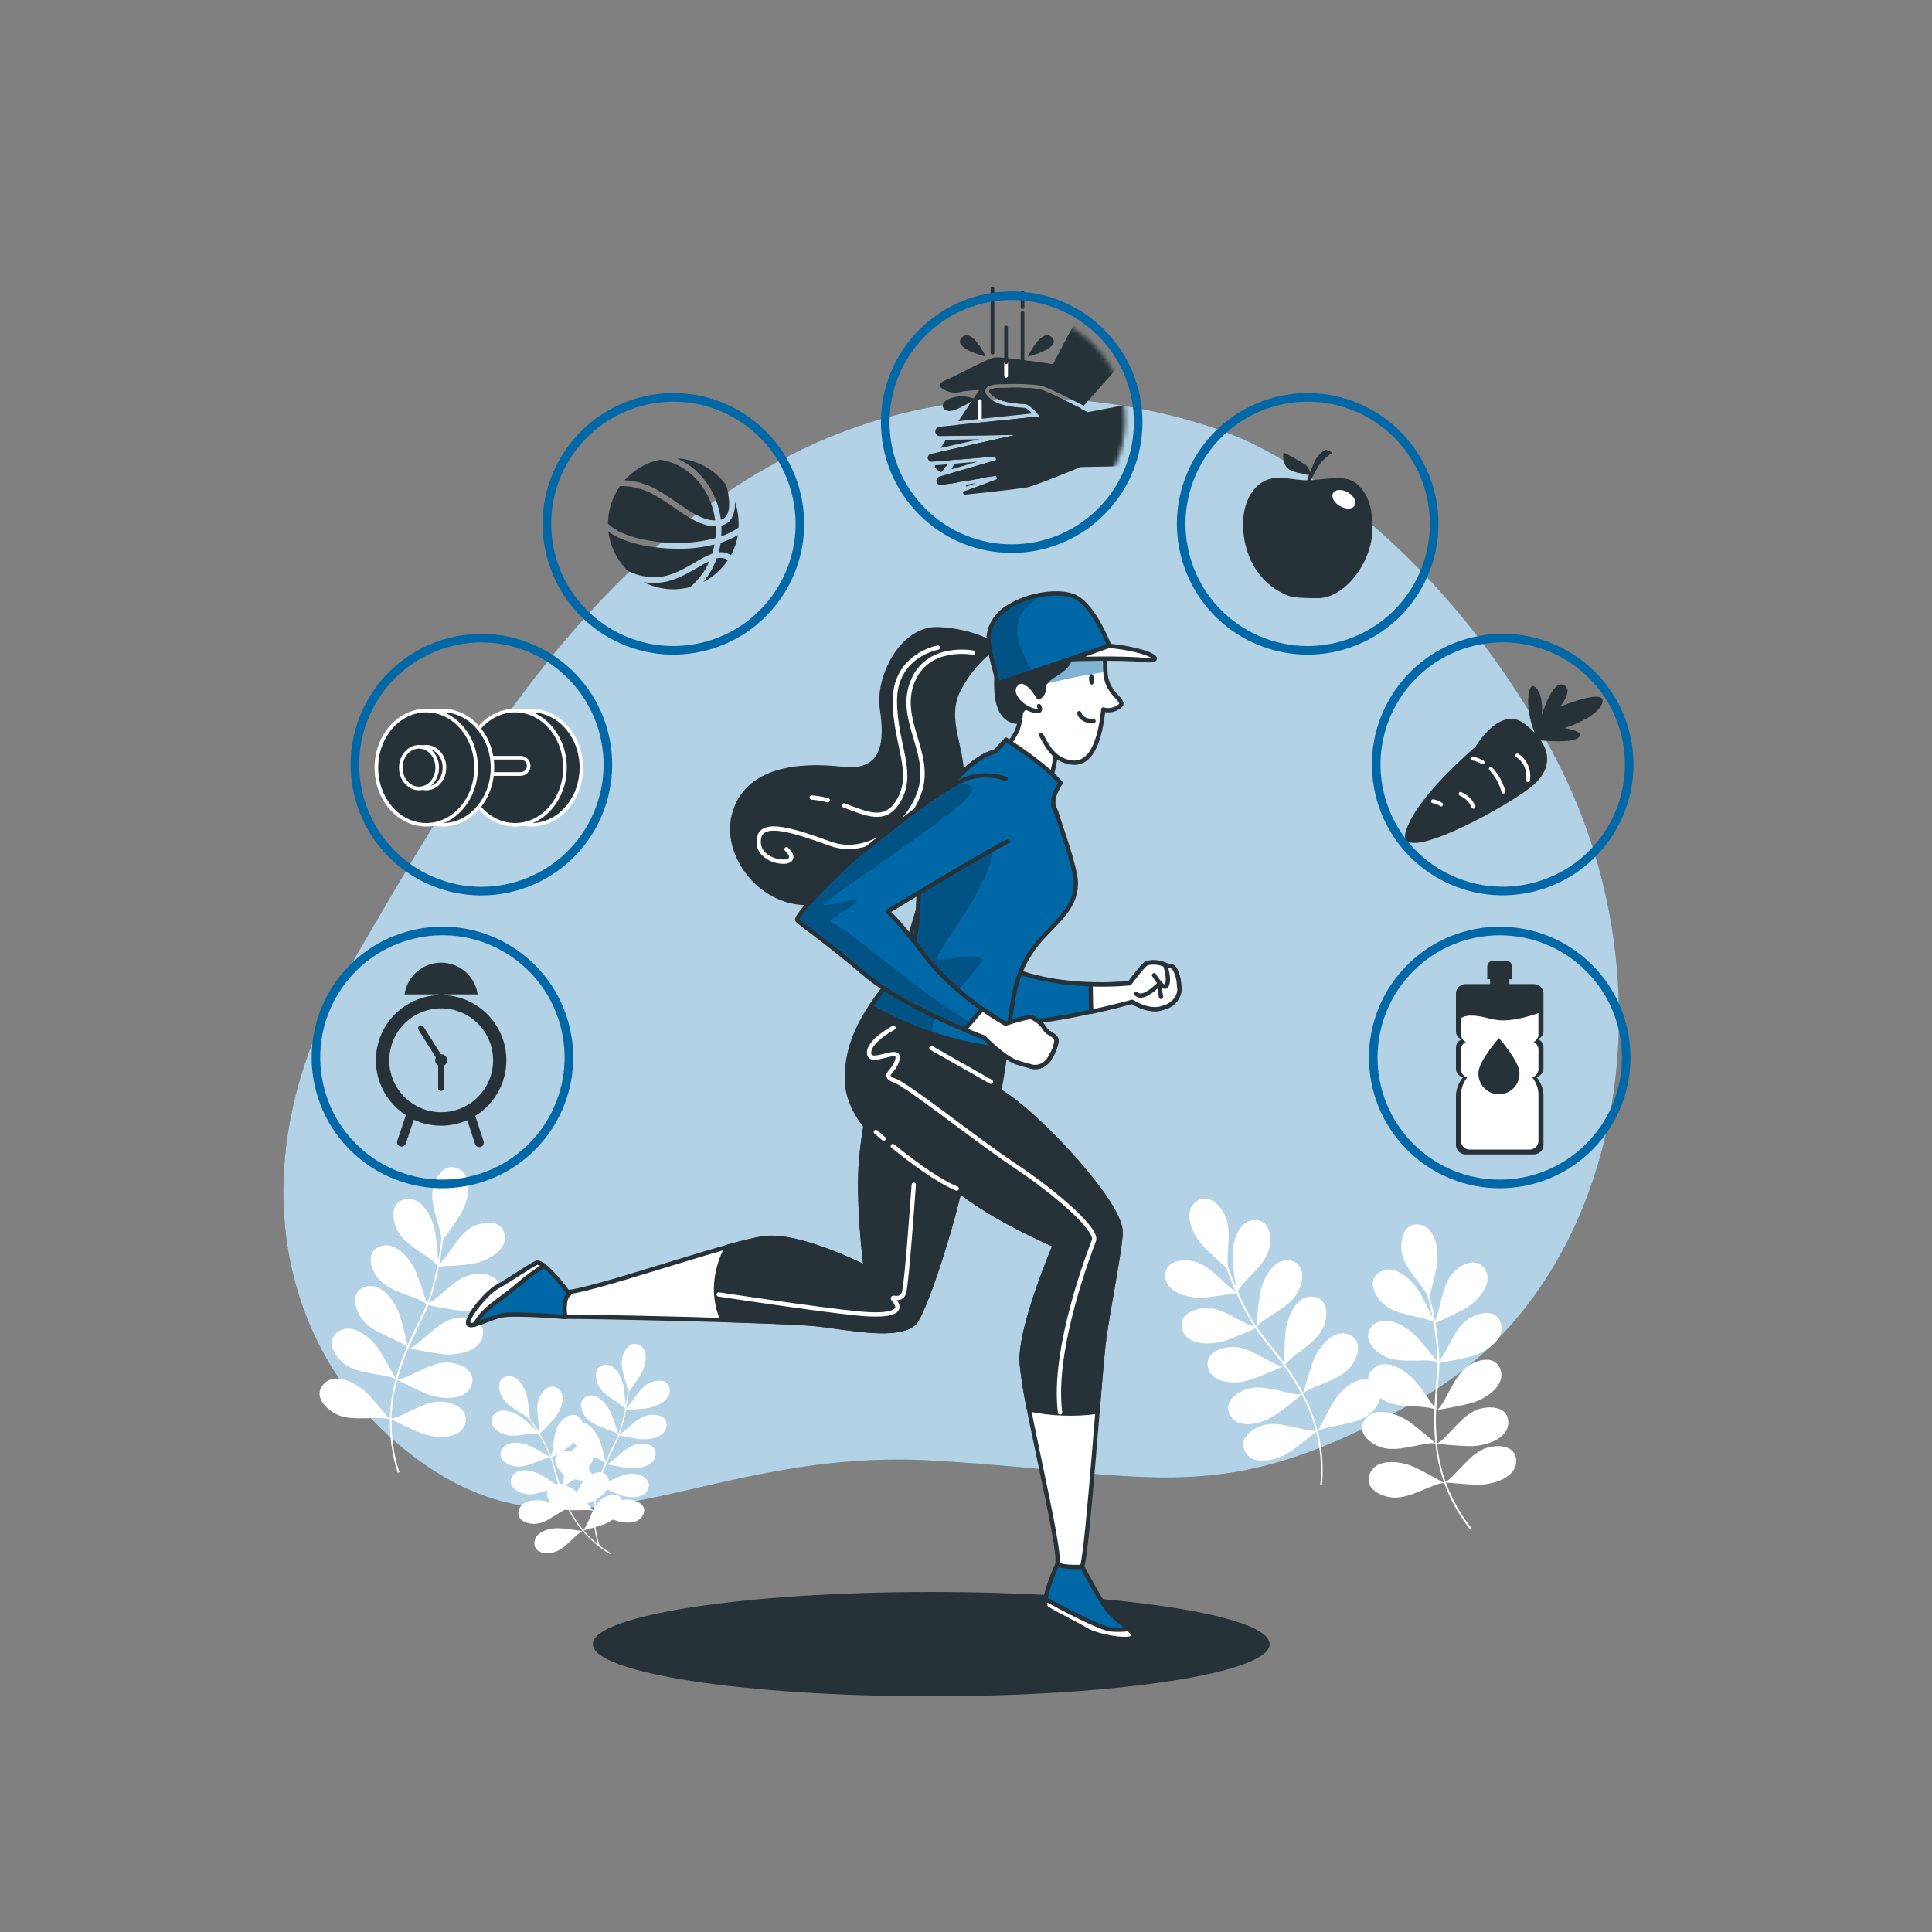 <svg width="449" height="449" viewBox="0 0 449 449" fill="none" xmlns="http://www.w3.org/2000/svg">
<rect x="0" y="0" width="449" height="449" fill="#808080" stroke="none"/>
<path d="M288.42 101.87C288.42 101.87 239.622 79.608 187.682 103.827C135.742 128.046 105.964 182.456 80.56 225.955C55.155 269.454 63.498 316.573 99.418 340.854C135.338 365.136 163.67 336.364 216.732 339.445C269.795 342.525 283.373 351.307 329.88 325.22C376.388 299.133 390.477 229.224 360.367 173.988C330.257 118.752 288.42 101.87 288.42 101.87Z" fill="#0168A8"/>
<path opacity="0.7" d="M288.42 101.87C288.42 101.87 239.622 79.608 187.682 103.827C135.742 128.046 105.964 182.456 80.56 225.955C55.155 269.454 63.498 316.573 99.418 340.854C135.338 365.136 163.67 336.364 216.732 339.445C269.795 342.525 283.373 351.307 329.88 325.22C376.388 299.133 390.477 229.224 360.367 173.988C330.257 118.752 288.42 101.87 288.42 101.87Z" fill="white"/>
<path d="M319.463 321.268C316.042 318.898 311.588 323.001 309.891 325.839C308.481 328.192 306.667 331.82 306.245 332.673L306.191 332.466L306.29 332.386L306.191 332.439C305.417 329.471 304.302 326.602 302.868 323.89C303.614 322.992 306.64 321.924 307.358 321.637C310.16 320.424 312.863 319.454 314.542 316.698C315.835 314.515 316.419 311.444 313.59 310.214C309.774 308.544 306.209 313.438 305.086 316.545C304.188 318.987 303.21 322.615 302.886 323.783C301.646 321.448 300.239 319.206 298.675 317.075C299.753 315.92 300.958 314.89 302.267 314.004C304.673 312.118 307.026 310.492 307.915 307.403C308.607 304.961 308.382 301.845 305.338 301.378C301.225 300.74 299.052 306.388 298.738 309.675C298.54 311.983 298.486 315.234 298.468 316.76C297.283 315.144 296.115 313.68 295.047 312.342C293.978 311.004 292.927 309.648 292.146 308.544L292.425 308.418C292.32 308.461 292.205 308.477 292.092 308.463L292.047 308.409C292.613 307.403 295.397 305.778 296.008 305.365C298.54 303.659 301.009 302.204 302.114 299.195C303.012 296.807 303.012 293.682 299.986 292.99C295.927 292.092 293.323 297.534 292.802 300.794C292.389 303.344 292.074 307.08 291.976 308.301C291.841 308.104 291.715 307.915 291.607 307.726C290.171 305.385 288.896 302.949 287.791 300.435L288.087 300.381C287.978 300.406 287.864 300.406 287.755 300.381C287.71 300.291 287.674 300.192 287.629 300.102C288.501 298.796 289.516 297.591 290.656 296.51C292.721 294.256 294.786 292.272 295.146 289.084C295.433 286.561 294.715 283.525 291.634 283.552C287.468 283.552 286.201 289.515 286.453 292.811C286.606 294.822 286.983 297.534 287.234 299.195C286.525 297.525 286.004 296.124 285.681 295.199C285.519 294.741 285.402 294.409 285.339 294.203C285.263 292.789 285.296 291.372 285.438 289.964C285.573 286.92 285.878 284.064 284.109 281.388C282.717 279.26 280.203 277.401 277.823 279.404C274.653 282.098 277.5 287.486 279.808 289.82C281.433 291.482 283.867 293.655 285.016 294.661C285.321 295.559 286.04 297.615 287.126 300.111C285.931 299.276 284.811 298.338 283.777 297.31C281.487 295.289 279.458 293.26 276.261 292.954C273.737 292.703 270.711 293.493 270.801 296.546C270.918 300.704 276.871 301.854 280.158 301.539C282.538 301.306 285.878 300.749 287.342 300.507C288.459 303.073 289.755 305.558 291.221 307.942C291.302 308.086 291.401 308.229 291.491 308.364C290.11 307.855 288.778 307.22 287.513 306.469C284.819 305.068 282.331 303.605 279.161 304.09C276.647 304.476 273.908 305.984 274.752 308.939C275.892 312.953 281.936 312.594 285.052 311.48C287.297 310.672 290.395 309.316 291.724 308.714C292.523 309.873 293.52 311.157 294.688 312.594C295.855 314.03 297.13 315.665 298.423 317.452C297.525 317.829 294.275 315.862 293.547 315.494C290.853 314.093 288.375 312.63 285.196 313.114C282.69 313.501 279.951 315.009 280.796 317.964C281.936 321.978 287.98 321.619 291.087 320.505C293.987 319.463 298.271 317.506 298.423 317.452V317.596C298.415 317.551 298.415 317.505 298.423 317.461C299.936 319.542 301.302 321.726 302.509 323.998C301.351 324.259 298.316 323.406 297.606 323.253C294.625 322.615 291.859 321.852 288.922 323.154C286.606 324.178 284.361 326.351 285.95 328.991C288.096 332.583 293.843 330.625 296.546 328.74C298.693 327.24 301.647 324.833 302.554 324.088C303.959 326.766 305.056 329.595 305.823 332.52C304.566 332.673 301.782 331.892 301.108 331.748C298.127 331.119 295.361 330.347 292.425 331.649C290.108 332.682 287.863 334.846 289.452 337.486C291.598 341.078 297.346 339.121 300.049 337.235C302.069 335.816 304.808 333.598 305.877 332.745C306.89 336.777 307.215 340.952 306.838 345.092H307.242C307.625 340.929 307.306 336.731 306.299 332.673C307.026 331.901 310.456 331.389 311.202 331.227C314.192 330.59 317.021 330.159 319.167 327.77C320.828 325.974 321.987 323.028 319.463 321.268Z" fill="white"/>
<path d="M346.628 336.211C343.467 336.758 341.599 338.905 339.444 341.123C338.959 341.617 337.082 343.817 335.95 344.382C334.956 341.526 334.296 338.564 333.984 335.555C335.151 335.672 338.941 336.031 341.554 336.085C344.858 336.148 350.704 334.558 350.534 330.401C350.39 327.329 347.319 326.809 344.823 327.204C341.653 327.752 339.785 329.898 337.639 332.107C337.127 332.628 335.079 335.025 333.975 335.447C333.717 332.888 333.639 330.313 333.741 327.743L333.84 327.841L333.759 327.725C333.894 327.725 338.564 326.934 341.554 326.189C344.76 325.39 349.986 322.319 348.738 318.358C347.795 315.431 344.679 315.664 342.38 316.769C339.47 318.134 338.24 320.72 336.759 323.387C336.363 324.097 334.729 327.554 333.795 327.725C333.876 325.516 334.047 323.459 334.208 321.609C334.37 319.759 334.496 318.143 334.514 316.742C335.95 316.491 339.282 315.898 341.599 315.323C344.805 314.524 350.031 311.453 348.783 307.493C347.885 304.565 344.724 304.799 342.425 305.903C339.444 307.25 338.231 309.809 336.75 312.503C336.112 313.834 335.358 315.105 334.496 316.302C334.496 316.131 334.496 315.961 334.496 315.799C334.389 313.001 334.089 310.214 333.598 307.457C334.927 306.864 338.016 305.472 340.117 304.332C343.027 302.769 347.301 298.513 345.119 294.984C343.485 292.379 340.539 293.403 338.572 294.984C336.085 297.022 335.528 299.833 334.747 302.778C334.457 304.212 334.046 305.618 333.517 306.981C333.032 304.287 332.502 302.203 332.242 301.27C332.637 299.797 333.454 296.636 333.885 294.355C334.496 291.104 333.885 285.079 329.745 284.585C326.692 284.225 325.632 287.162 325.65 289.703C325.65 292.918 327.518 295.091 329.323 297.57C330.222 298.664 331.036 299.826 331.757 301.045C331.82 301.252 331.909 301.593 332.026 302.06C332.269 303.012 332.61 304.466 332.924 306.244C332.206 304.727 331.02 302.266 330.024 300.506C328.398 297.624 324.061 293.394 320.577 295.684C317.999 297.372 319.086 300.3 320.729 302.23C322.813 304.673 325.632 305.185 328.605 305.903C330.144 306.17 331.649 306.604 333.095 307.196L333.149 307.493C333.08 307.584 332.991 307.658 332.888 307.708L333.167 307.591C333.656 310.294 333.956 313.028 334.065 315.772C334.065 315.997 334.065 316.221 334.065 316.455C333.31 315.503 330.966 312.566 329.206 310.672C326.961 308.247 321.753 305.149 318.897 308.184C316.787 310.42 318.529 313.024 320.577 314.47C323.172 316.365 326.036 316.194 329.081 316.212C329.817 316.212 333.041 316.015 334.065 316.536V316.607C333.976 316.681 333.871 316.733 333.759 316.76L334.065 316.706C334.065 318.08 333.912 319.679 333.759 321.475C333.607 323.271 333.463 325.067 333.373 327.051C332.475 325.794 330.679 323.127 329.206 321.313C327.141 318.736 322.175 315.269 319.113 318.08C316.841 320.163 318.385 322.884 320.316 324.519C322.768 326.593 325.632 326.638 328.677 326.871C330.253 326.881 331.822 327.071 333.355 327.437C333.241 330.079 333.316 332.726 333.58 335.358C332.682 334.558 329.817 332.107 327.734 330.562C325.04 328.605 319.391 326.512 317.137 330.023C315.476 332.619 317.667 334.846 319.957 335.941C322.857 337.315 325.641 336.624 328.641 336.076C329.359 335.941 332.484 335.178 333.598 335.483C333.91 338.543 334.576 341.557 335.582 344.463L335.654 344.67C334.828 344.194 331.308 342.182 328.829 341.015C325.839 339.596 319.849 338.653 318.332 342.533C317.209 345.397 319.777 347.166 322.238 347.786C325.354 348.585 327.949 347.364 330.787 346.241C331.496 345.963 334.63 344.445 335.672 344.715C337.09 348.645 339.154 352.311 341.778 355.563L342.102 355.311C339.49 352.085 337.441 348.442 336.04 344.535C337.405 344.67 340.916 344.993 343.386 345.047C346.69 345.11 352.536 343.529 352.366 339.363C352.222 336.336 349.151 335.78 346.628 336.211Z" fill="white"/>
<path d="M103.853 325.91C100.701 325.281 98.178 326.637 95.403 327.903C94.775 328.191 92.233 329.556 90.967 329.699C91.068 326.664 91.52 323.651 92.314 320.719C93.356 321.249 96.804 322.947 99.193 323.943C102.246 325.192 108.272 325.82 109.592 321.869C110.561 318.941 107.894 317.316 105.407 316.822C102.255 316.194 99.731 317.55 96.957 318.825C96.292 319.121 93.517 320.621 92.341 320.621C93.017 318.139 93.87 315.708 94.891 313.347C94.915 313.386 94.933 313.428 94.945 313.473V313.329C95.071 313.329 99.714 314.326 102.767 314.703C106.044 315.116 112.025 314.137 112.259 309.979C112.429 306.908 109.43 306.037 106.871 306.208C103.665 306.432 101.581 308.399 99.247 310.357C98.618 310.868 95.852 313.518 94.918 313.329C95.816 311.299 96.714 309.441 97.496 307.77C98.277 306.1 99.022 304.636 99.543 303.334C100.98 303.631 104.293 304.277 106.664 304.573C109.942 304.978 115.922 303.999 116.156 299.841C116.327 296.77 113.327 295.899 110.768 296.069C107.562 296.294 105.479 298.261 103.135 300.218C102.062 301.218 100.902 302.119 99.669 302.912C99.731 302.759 99.785 302.598 99.839 302.445C100.743 299.804 101.463 297.104 101.994 294.363C103.458 294.291 106.835 294.103 109.178 293.806C112.456 293.393 118.015 290.969 117.26 286.883C116.668 283.857 113.552 283.758 111.136 284.548C108.092 285.554 106.556 287.969 104.76 290.448C103.966 291.68 103.064 292.84 102.066 293.914C102.578 291.22 102.839 289.101 102.964 288.131C103.862 286.901 105.766 284.243 106.987 282.267C108.721 279.456 110.328 273.61 106.637 271.671C103.943 270.225 101.878 272.569 100.98 274.966C99.848 277.975 100.764 280.687 101.572 283.632C102.012 284.976 102.352 286.351 102.587 287.745C102.587 287.96 102.533 288.311 102.479 288.787C102.363 289.765 102.156 291.247 101.842 293.034C101.716 291.355 101.492 288.634 101.195 286.631C100.719 283.363 98.196 277.849 94.119 278.729C91.111 279.376 91.066 282.501 91.91 284.898C92.97 287.925 95.421 289.388 97.927 291.184C99.273 291.986 100.526 292.935 101.662 294.013C101.647 294.11 101.626 294.206 101.599 294.3C101.504 294.361 101.397 294.401 101.285 294.417H101.581C101.061 297.115 100.353 299.774 99.462 302.373C99.39 302.58 99.309 302.795 99.229 303.011C98.861 301.844 97.738 298.269 96.777 295.827C95.556 292.765 91.811 287.996 88.058 289.792C85.283 291.13 85.965 294.175 87.339 296.312C89.072 299.006 91.829 299.904 94.649 300.99C95.331 301.26 98.403 302.239 99.139 303.092V303.164C99.029 303.184 98.916 303.184 98.807 303.164L99.103 303.226C98.591 304.502 97.891 305.92 97.1 307.564C96.31 309.207 95.538 310.788 94.739 312.629C94.388 311.138 93.616 307.986 92.943 305.777C91.946 302.625 88.56 297.596 84.681 299.123C81.816 300.245 82.283 303.334 83.496 305.561C85.031 308.381 87.689 309.459 90.446 310.77C91.912 311.351 93.309 312.091 94.613 312.979C93.551 315.402 92.666 317.899 91.964 320.45C91.398 319.381 89.62 316.059 88.237 313.868C86.441 311.084 81.951 307.088 78.548 309.548C76.069 311.344 77.299 314.236 79.051 316.086C81.251 318.412 84.097 318.78 87.133 319.337C87.851 319.471 91.048 319.866 91.964 320.567C91.162 323.528 90.704 326.571 90.599 329.637H90.482L90.599 329.699C90.599 329.771 90.599 329.843 90.599 329.915C90.006 329.179 87.438 326.027 85.552 324.042C83.271 321.653 78.027 318.609 75.207 321.68C73.124 323.943 74.893 326.521 77.003 327.966C79.616 329.825 82.481 329.628 85.525 329.601C86.297 329.601 89.755 329.34 90.635 329.933C90.543 334.114 91.15 338.281 92.431 342.263L92.817 342.137C91.535 338.181 90.928 334.037 91.021 329.879C92.251 330.499 95.412 332.061 97.693 332.995C100.755 334.252 106.781 334.872 108.092 330.921C109.008 328.029 106.341 326.404 103.853 325.91Z" fill="white"/>
<path d="M146.86 348.603C144.767 348.19 143.097 349.088 141.256 349.932C140.319 350.443 139.324 350.841 138.293 351.118C138.363 349.111 138.665 347.119 139.191 345.182C139.882 345.532 142.145 346.664 143.753 347.319C145.773 348.145 149.778 348.567 150.649 345.945C151.296 344.005 149.527 342.928 147.874 342.596C145.782 342.183 144.112 343.081 142.271 343.925C141.831 344.122 139.99 345.119 139.209 345.11C139.662 343.466 140.226 341.855 140.897 340.288C140.903 340.317 140.903 340.348 140.897 340.378V340.279C140.987 340.279 144.058 340.943 146.087 341.177C148.261 341.446 152.23 340.8 152.373 338.043C152.49 336.004 150.497 335.421 148.781 335.537C146.662 335.69 145.279 336.992 143.726 338.285C143.313 338.635 141.472 340.387 140.852 340.261C141.427 338.914 142.019 337.684 142.558 336.57C143.097 335.456 143.564 334.496 143.914 333.634C144.866 333.822 147.066 334.253 148.638 334.451C150.811 334.72 154.78 334.074 154.924 331.308C155.04 329.269 153.047 328.695 151.332 328.811C149.212 328.955 147.83 330.266 146.276 331.559C145.562 332.225 144.789 332.826 143.968 333.355C143.968 333.247 144.049 333.14 144.085 333.041C144.687 331.281 145.164 329.48 145.513 327.653C146.483 327.608 148.728 327.482 150.299 327.285C152.472 327.006 156.154 325.399 155.624 322.687C155.238 320.684 153.164 320.613 151.565 321.142C149.545 321.807 148.53 323.414 147.336 325.049C146.806 325.869 146.205 326.642 145.54 327.357C145.881 325.561 146.052 324.16 146.114 323.522C146.707 322.705 147.973 320.945 148.808 319.634C149.958 317.766 151.026 313.887 148.584 312.602C146.788 311.642 145.423 313.213 144.83 314.785C144.076 316.778 144.687 318.583 145.216 320.532C145.514 321.411 145.742 322.311 145.899 323.226C145.899 323.369 145.854 323.603 145.818 323.917C145.746 324.564 145.611 325.552 145.396 326.728C145.315 325.614 145.162 323.809 144.974 322.48C144.651 320.316 142.98 316.661 140.277 317.245C138.284 317.676 138.248 319.741 138.805 321.331C139.514 323.342 141.139 324.33 142.801 325.489C143.695 326.018 144.527 326.648 145.279 327.366C145.279 327.428 145.279 327.491 145.279 327.554C145.214 327.595 145.14 327.62 145.064 327.626H145.261C144.916 329.417 144.445 331.181 143.851 332.906C143.807 333.041 143.753 333.185 143.699 333.328C143.456 332.556 142.711 330.185 142.073 328.587C141.265 326.557 138.778 323.396 136.29 324.591C134.494 325.489 134.898 327.491 135.814 328.91C136.964 330.706 138.778 331.281 140.664 332.017C141.121 332.188 143.151 332.843 143.663 333.409V333.454C143.592 333.466 143.519 333.466 143.447 333.454L143.645 333.499C143.304 334.343 142.837 335.295 142.316 336.372C141.795 337.45 141.274 338.51 140.744 339.731C140.511 338.743 139.999 336.651 139.541 335.187C138.876 333.095 136.631 329.799 134.063 330.769C132.159 331.514 132.465 333.571 133.273 335.043C134.288 336.911 136.057 337.63 137.88 338.501C138.856 338.878 139.784 339.369 140.646 339.964C139.932 341.57 139.331 343.223 138.85 344.912C138.481 344.212 137.296 342.012 136.38 340.557C135.204 338.707 132.186 336.067 129.95 337.693C128.307 338.896 129.124 340.8 130.283 342.021C131.746 343.565 133.632 343.817 135.626 344.185C136.102 344.275 138.221 344.535 138.832 344.993C138.301 346.957 138 348.976 137.934 351.01C137.934 351.055 137.934 351.109 137.934 351.154C137.538 350.669 135.841 348.576 134.584 347.256C133.075 345.676 129.6 343.664 127.732 345.694C126.349 347.193 127.517 348.909 128.891 349.878C130.624 351.118 132.528 350.983 134.548 350.965C135.06 350.965 137.35 350.794 137.934 351.189C137.876 353.961 138.279 356.722 139.128 359.361L139.388 359.28C138.54 356.654 138.143 353.903 138.212 351.145C139.029 351.558 141.121 352.599 142.639 353.219C144.66 354.045 148.665 354.467 149.536 351.845C150.281 350.013 148.512 348.935 146.86 348.603Z" fill="white"/>
<path d="M140.331 348.076C138.535 349.154 137.844 350.941 137.036 352.8C136.674 353.792 136.191 354.736 135.599 355.61C134.312 354.072 133.206 352.391 132.303 350.6C133.057 350.393 135.491 349.702 137.134 349.145C139.2 348.417 142.451 346.065 141.355 343.523C140.547 341.656 138.508 342.024 137.063 342.886C135.267 343.963 134.575 345.75 133.767 347.609C133.41 348.65 132.908 349.636 132.276 350.537C131.52 349.009 130.869 347.43 130.328 345.813H130.408L130.328 345.759C130.408 345.714 133.129 344.143 134.818 342.976C136.506 341.808 139.137 338.602 137.413 336.447C136.147 334.849 134.279 335.747 133.102 336.95C131.612 338.477 131.45 340.371 131.163 342.338C131.082 342.868 130.875 345.4 130.336 345.723C129.861 344.332 129.492 343.029 129.151 341.835C128.81 340.641 128.523 339.617 128.199 338.737C129.043 338.243 130.965 337.103 132.267 336.196C134.063 334.956 136.596 331.822 134.871 329.667C133.596 328.069 131.728 328.967 130.552 330.17C129.07 331.697 128.909 333.591 128.612 335.558C128.527 336.532 128.356 337.497 128.1 338.441C128.1 338.333 128.02 338.234 127.984 338.135C127.259 336.423 126.416 334.764 125.46 333.169C126.152 332.487 127.741 330.897 128.783 329.703C130.22 328.051 131.89 324.396 129.681 322.726C128.056 321.495 126.466 322.824 125.622 324.279C124.562 326.129 124.868 328.006 125.083 330.017C125.233 330.974 125.305 331.941 125.299 332.909C124.401 331.355 123.548 330.215 123.17 329.658C123.072 328.661 122.838 326.506 122.569 324.989C122.183 322.833 120.396 319.232 117.711 319.897C115.726 320.391 115.762 322.456 116.373 324.028C117.136 326.021 118.797 326.955 120.494 328.051C121.308 328.523 122.085 329.054 122.82 329.64L123.224 330.206C123.601 330.745 124.122 331.562 124.787 332.586C123.988 331.813 122.668 330.565 121.635 329.703C119.956 328.302 116.247 326.695 114.648 328.931C113.445 330.583 114.801 332.146 116.283 332.954C118.142 333.987 120.009 333.636 122.021 333.385C123.041 333.189 124.081 333.108 125.119 333.142C125.155 333.194 125.188 333.248 125.218 333.304C125.197 333.377 125.16 333.445 125.11 333.502L125.254 333.367C126.184 334.933 127.009 336.559 127.723 338.234L127.885 338.656C127.193 338.243 125.056 336.968 123.512 336.205C121.554 335.226 117.594 334.525 116.534 337.103C115.753 338.988 117.432 340.192 119.058 340.641C121.114 341.207 122.847 340.434 124.742 339.743C125.2 339.572 127.158 338.701 127.912 338.782C127.875 338.848 127.823 338.903 127.759 338.944L127.939 338.845C128.244 339.698 128.54 340.722 128.837 341.871C129.133 343.02 129.492 344.161 129.905 345.463C129.07 344.888 127.301 343.667 125.972 342.886C124.086 341.763 120.198 340.775 118.95 343.245C118.052 345.041 119.623 346.388 121.213 346.954C123.215 347.672 125.002 347.026 126.951 346.46C127.931 346.094 128.949 345.841 129.986 345.705C130.533 347.374 131.199 349 131.98 350.573C131.226 350.294 128.882 349.441 127.229 348.965C125.119 348.373 121.096 348.408 120.53 351.111C120.108 353.114 121.985 353.985 123.664 354.129C125.784 354.299 127.346 353.231 129.052 352.171C129.474 351.92 131.225 350.707 131.989 350.644C132.902 352.463 134.02 354.171 135.32 355.736H135.249H135.329L135.428 355.844C134.8 355.745 132.141 355.323 130.328 355.179C128.145 355 124.212 355.817 124.176 358.583C124.176 360.621 126.161 361.115 127.831 360.927C129.95 360.693 131.27 359.328 132.77 357.963C133.147 357.622 134.746 355.97 135.464 355.871C137.265 357.977 139.404 359.768 141.795 361.169L141.939 360.936C139.561 359.542 137.435 357.757 135.653 355.655C136.551 355.422 138.787 354.802 140.331 354.254C142.397 353.518 145.647 351.165 144.552 348.624C143.815 346.846 141.777 347.214 140.331 348.076Z" fill="white"/>
<path d="M117.684 246.411C117.685 242.499 116.173 238.738 113.465 235.915C110.757 233.091 107.063 231.424 103.154 231.262V231.1H111.02C110.73 229.053 109.71 227.18 108.148 225.824C106.587 224.469 104.589 223.723 102.521 223.723C100.453 223.723 98.455 224.469 96.893 225.824C95.332 227.18 94.312 229.053 94.021 231.1H101.897V231.262C98.675 231.393 95.579 232.548 93.058 234.558C90.538 236.569 88.724 239.332 87.881 242.444C87.038 245.556 87.209 248.856 88.37 251.865C89.531 254.873 91.62 257.433 94.335 259.172L92.333 265.108C92.289 265.237 92.272 265.374 92.281 265.511C92.29 265.647 92.326 265.781 92.387 265.903C92.448 266.026 92.532 266.135 92.636 266.225C92.739 266.315 92.859 266.384 92.989 266.428C93.096 266.463 93.208 266.481 93.321 266.481C93.531 266.478 93.736 266.412 93.908 266.292C94.081 266.172 94.214 266.004 94.291 265.808L96.168 260.222C98.113 261.12 100.227 261.594 102.369 261.614C104.511 261.634 106.634 261.2 108.596 260.339L110.392 265.808C110.426 265.948 110.489 266.079 110.577 266.194C110.665 266.308 110.776 266.403 110.902 266.473C111.029 266.542 111.168 266.584 111.312 266.597C111.455 266.61 111.6 266.592 111.737 266.546C111.873 266.5 111.999 266.426 112.106 266.329C112.212 266.232 112.297 266.113 112.356 265.981C112.414 265.85 112.445 265.707 112.445 265.563C112.446 265.418 112.416 265.276 112.358 265.143L110.455 259.324C112.663 257.969 114.487 256.071 115.752 253.81C117.018 251.549 117.683 249.002 117.684 246.411ZM102.525 258.48C100.139 258.479 97.806 257.769 95.823 256.442C93.839 255.115 92.293 253.229 91.381 251.024C90.469 248.818 90.231 246.392 90.698 244.051C91.165 241.711 92.315 239.561 94.003 237.874C95.692 236.187 97.842 235.038 100.183 234.573C102.524 234.108 104.95 234.348 107.155 235.262C109.36 236.175 111.244 237.722 112.57 239.707C113.896 241.691 114.603 244.025 114.603 246.411C114.599 249.612 113.324 252.681 111.06 254.943C108.796 257.206 105.726 258.478 102.525 258.48Z" fill="#263238"/>
<path d="M102.525 245.012H102.472L98.448 238.645C98.403 238.562 98.341 238.489 98.267 238.431C98.192 238.373 98.107 238.331 98.016 238.307C97.924 238.284 97.829 238.279 97.736 238.293C97.642 238.308 97.553 238.341 97.473 238.392C97.393 238.442 97.324 238.508 97.271 238.586C97.218 238.664 97.181 238.752 97.163 238.845C97.145 238.938 97.146 239.033 97.167 239.125C97.187 239.218 97.226 239.305 97.281 239.381L101.295 245.748C101.187 245.95 101.129 246.175 101.125 246.404C101.126 246.65 101.192 246.892 101.316 247.105C101.441 247.318 101.619 247.494 101.834 247.616V252.923C101.853 253.094 101.935 253.252 102.063 253.366C102.192 253.481 102.358 253.544 102.53 253.544C102.702 253.544 102.868 253.481 102.996 253.366C103.125 253.252 103.206 253.094 103.226 252.923V247.616C103.493 247.461 103.701 247.224 103.819 246.939C103.936 246.654 103.957 246.338 103.877 246.041C103.797 245.743 103.622 245.48 103.377 245.293C103.133 245.105 102.834 245.003 102.525 245.003V245.012Z" fill="#263238"/>
<path d="M109.311 274.418C125.143 270.833 135.07 255.092 131.485 239.261C127.9 223.429 112.159 213.501 96.328 217.086C80.496 220.672 70.569 236.412 74.154 252.244C77.739 268.075 93.479 278.003 109.311 274.418Z" stroke="#0168A8" stroke-width="2" stroke-linecap="round" stroke-linejoin="round"/>
<path d="M358.707 239.768V230.716C358.646 230.127 358.355 229.586 357.898 229.209C357.441 228.833 356.854 228.652 356.264 228.704H340.81C340.22 228.652 339.633 228.833 339.176 229.209C338.719 229.586 338.429 230.127 338.367 230.716V239.768C338.385 240.163 338.519 240.544 338.752 240.863C338.985 241.183 339.307 241.426 339.678 241.564C339.306 241.699 338.983 241.942 338.749 242.262C338.516 242.582 338.383 242.964 338.367 243.36V248.46C338.399 248.914 338.579 249.345 338.879 249.687C339.179 250.029 339.583 250.264 340.028 250.355C339.076 251.474 338.496 252.861 338.367 254.324V266.286C338.431 266.873 338.722 267.412 339.179 267.786C339.636 268.161 340.221 268.341 340.81 268.288H356.264C356.853 268.341 357.438 268.161 357.895 267.786C358.352 267.412 358.643 266.873 358.707 266.286V254.261C358.579 252.798 357.998 251.411 357.046 250.292C357.491 250.201 357.895 249.967 358.195 249.624C358.495 249.282 358.675 248.851 358.707 248.397V243.297C358.691 242.901 358.559 242.519 358.325 242.199C358.092 241.879 357.768 241.636 357.396 241.501C357.757 241.368 358.073 241.134 358.306 240.827C358.538 240.519 358.677 240.152 358.707 239.768Z" fill="#263238"/>
<path d="M347.006 223.289H350.059C350.238 223.289 350.416 223.324 350.581 223.393C350.747 223.462 350.897 223.562 351.024 223.689C351.151 223.816 351.251 223.966 351.32 224.132C351.388 224.297 351.424 224.475 351.424 224.654V227.582H345.641V224.654C345.641 224.475 345.676 224.297 345.745 224.132C345.813 223.966 345.914 223.816 346.04 223.689C346.167 223.562 346.318 223.462 346.483 223.393C346.649 223.324 346.826 223.289 347.006 223.289Z" fill="#263238"/>
<path d="M350.787 226.324H346.297V230.617H350.787V226.324Z" fill="#263238"/>
<path d="M339.543 240.601C339.577 240.94 339.702 241.263 339.904 241.536C340.106 241.81 340.379 242.023 340.693 242.155C340.362 242.29 340.077 242.518 339.871 242.811C339.666 243.104 339.549 243.449 339.534 243.807V248.584C339.55 249.002 339.701 249.403 339.965 249.728C340.229 250.052 340.592 250.281 340.998 250.38C340.149 251.445 339.639 252.74 339.534 254.098V265.287C339.576 265.822 339.826 266.318 340.231 266.67C340.636 267.021 341.163 267.199 341.699 267.164H355.375C355.91 267.199 356.437 267.021 356.842 266.67C357.248 266.318 357.498 265.822 357.539 265.287V254.071C357.434 252.713 356.924 251.418 356.076 250.353C356.482 250.254 356.844 250.025 357.108 249.701C357.373 249.377 357.524 248.975 357.539 248.557V243.807C357.525 243.449 357.408 243.104 357.202 242.811C356.997 242.518 356.712 242.29 356.381 242.155C356.695 242.023 356.967 241.81 357.17 241.536C357.372 241.263 357.497 240.94 357.53 240.601C357.53 240.601 357.53 240.529 357.53 240.493V235.438C355.389 236.235 353.162 236.777 350.894 237.054C346.656 237.494 345.461 236.021 341.726 236.021C340.958 236.03 340.204 236.221 339.525 236.578V240.493C339.525 240.493 339.525 240.565 339.525 240.601H339.543Z" fill="white"/>
<path d="M353.13 249.32C353.158 249.964 353.056 250.608 352.828 251.211C352.601 251.815 352.254 252.366 351.808 252.831C351.362 253.297 350.826 253.668 350.233 253.921C349.64 254.174 349.002 254.305 348.357 254.305C347.713 254.305 347.075 254.174 346.481 253.921C345.888 253.668 345.353 253.297 344.907 252.831C344.461 252.366 344.114 251.815 343.887 251.211C343.659 250.608 343.557 249.964 343.585 249.32C343.585 246.68 348.353 241.238 348.353 241.238C348.353 241.238 353.13 246.68 353.13 249.32Z" fill="#263238"/>
<path d="M369.322 266.541C380.8 255.063 380.8 236.453 369.322 224.975C357.843 213.497 339.234 213.497 327.756 224.975C316.277 236.453 316.278 255.063 327.756 266.541C339.234 278.019 357.843 278.019 369.322 266.541Z" stroke="#0168A8" stroke-width="2" stroke-linecap="round" stroke-linejoin="round"/>
<path d="M123.502 191.678C129.9 191.678 135.086 185.735 135.086 178.405C135.086 171.075 129.9 165.133 123.502 165.133C117.104 165.133 111.918 171.075 111.918 178.405C111.918 185.735 117.104 191.678 123.502 191.678Z" fill="#263238"/>
<path d="M123.502 192.1C116.875 192.1 111.496 185.958 111.496 178.405C111.496 170.853 116.884 164.711 123.502 164.711C130.121 164.711 135.509 170.853 135.509 178.405C135.509 185.958 130.121 192.1 123.502 192.1ZM123.502 165.555C117.342 165.555 112.331 171.32 112.331 178.405C112.331 185.491 117.342 191.274 123.502 191.274C129.663 191.274 134.7 185.491 134.7 178.405C134.7 171.32 129.654 165.555 123.502 165.555Z" fill="white"/>
<path d="M119.713 191.678C126.111 191.678 131.297 185.735 131.297 178.405C131.297 171.075 126.111 165.133 119.713 165.133C113.315 165.133 108.129 171.075 108.129 178.405C108.129 185.735 113.315 191.678 119.713 191.678Z" fill="#263238"/>
<path d="M119.713 192.1C113.085 192.1 107.697 185.958 107.697 178.405C107.697 170.853 113.085 164.711 119.713 164.711C126.34 164.711 131.719 170.853 131.719 178.405C131.719 185.958 126.331 192.1 119.713 192.1ZM119.713 165.555C113.552 165.555 108.541 171.32 108.541 178.405C108.541 185.491 113.552 191.274 119.713 191.274C125.873 191.274 130.875 185.509 130.875 178.423C130.875 171.338 125.864 165.555 119.713 165.555Z" fill="white"/>
<path d="M120.97 179.879H97.164V176.09H120.97C121.219 176.089 121.466 176.137 121.697 176.232C121.927 176.326 122.136 176.466 122.313 176.642C122.489 176.818 122.628 177.028 122.723 177.258C122.818 177.489 122.866 177.735 122.865 177.985C122.865 178.233 122.816 178.48 122.721 178.71C122.625 178.94 122.486 179.149 122.31 179.324C122.134 179.5 121.925 179.64 121.695 179.735C121.465 179.83 121.219 179.879 120.97 179.879Z" fill="#263238"/>
<path d="M120.971 180.302H96.725V175.668H120.971C121.585 175.668 122.174 175.912 122.609 176.347C123.043 176.781 123.287 177.37 123.287 177.985C123.287 178.599 123.043 179.189 122.609 179.623C122.174 180.058 121.585 180.302 120.971 180.302ZM97.623 179.458H120.971C121.361 179.458 121.736 179.302 122.012 179.026C122.288 178.75 122.443 178.375 122.443 177.985C122.443 177.594 122.288 177.22 122.012 176.943C121.736 176.667 121.361 176.512 120.971 176.512H97.623V179.458Z" fill="white"/>
<path d="M102.858 191.678C109.255 191.678 114.442 185.735 114.442 178.405C114.442 171.075 109.255 165.133 102.858 165.133C96.46 165.133 91.273 171.075 91.273 178.405C91.273 185.735 96.46 191.678 102.858 191.678Z" fill="#263238"/>
<path d="M102.857 192.1C96.23 192.1 90.842 185.958 90.842 178.405C90.842 170.853 96.23 164.711 102.857 164.711C109.484 164.711 114.863 170.853 114.863 178.405C114.863 185.958 109.475 192.1 102.857 192.1ZM102.857 165.555C96.697 165.555 91.686 171.32 91.686 178.405C91.686 185.491 96.697 191.274 102.857 191.274C109.017 191.274 114.046 185.491 114.046 178.405C114.046 171.32 109.008 165.555 102.857 165.555Z" fill="white"/>
<path d="M99.059 191.678C105.457 191.678 110.643 185.735 110.643 178.405C110.643 171.075 105.457 165.133 99.059 165.133C92.661 165.133 87.475 171.075 87.475 178.405C87.475 185.735 92.661 191.678 99.059 191.678Z" fill="#263238"/>
<path d="M99.059 192.1C92.441 192.1 87.053 185.958 87.053 178.405C87.053 170.853 92.441 164.711 99.059 164.711C105.677 164.711 111.074 170.853 111.074 178.405C111.074 185.958 105.686 192.1 99.059 192.1ZM99.059 165.555C92.908 165.555 87.897 171.32 87.897 178.405C87.897 185.491 92.908 191.274 99.059 191.274C105.21 191.274 110.23 185.509 110.23 178.423C110.23 171.338 105.219 165.555 99.059 165.555Z" fill="white"/>
<path d="M103.272 178.408C103.272 181.102 101.377 183.248 99.042 183.248C96.707 183.248 94.812 181.084 94.812 178.408C94.812 175.732 96.707 173.559 99.042 173.559C101.377 173.559 103.272 175.732 103.272 178.408Z" fill="#263238"/>
<path d="M99.06 183.666C96.501 183.666 94.408 181.305 94.408 178.404C94.408 175.504 96.501 173.133 99.06 173.133C101.619 173.133 103.711 175.495 103.711 178.404C103.711 181.314 101.628 183.666 99.06 183.666ZM99.06 173.977C96.959 173.977 95.252 175.962 95.252 178.404C95.252 180.847 96.959 182.822 99.06 182.822C101.161 182.822 102.867 180.838 102.867 178.404C102.867 175.97 101.161 173.977 99.06 173.977Z" fill="white"/>
<path d="M101.61 178.408C101.61 181.102 99.715 183.248 97.38 183.248C95.045 183.248 93.15 181.084 93.15 178.408C93.15 175.732 95.036 173.559 97.38 173.559C99.724 173.559 101.61 175.732 101.61 178.408Z" fill="#263238"/>
<path d="M97.38 183.666C94.812 183.666 92.728 181.305 92.728 178.404C92.728 175.504 94.812 173.133 97.38 173.133C99.948 173.133 102.032 175.495 102.032 178.404C102.032 181.314 99.939 183.666 97.38 183.666ZM97.38 173.977C95.279 173.977 93.564 175.962 93.564 178.404C93.564 180.847 95.279 182.822 97.38 182.822C99.481 182.822 101.188 180.838 101.188 178.404C101.188 175.97 99.472 173.977 97.38 173.977Z" fill="white"/>
<path d="M138.846 189.39C145.3 174.496 138.459 157.19 123.565 150.735C108.671 144.281 91.364 151.122 84.91 166.016C78.455 180.91 85.297 198.217 100.191 204.671C115.085 211.126 132.391 204.284 138.846 189.39Z" stroke="#0168A8" stroke-width="2" stroke-linecap="round" stroke-linejoin="round"/>
<path d="M362.54 164.245C362.54 164.245 365.926 160.204 363.295 159.163C360.664 158.121 358.302 166.23 358.302 166.23C358.302 166.23 358.832 161.911 357.063 159.944C355.294 157.977 354.773 162.261 355.383 165.772C355.64 167.328 356.065 168.851 356.65 170.316C355.917 169.541 355.121 168.829 354.27 168.188C348.576 163.823 342.883 173.576 342.883 173.576C342.883 173.576 328.991 185.25 326.674 193.332C324.357 201.414 348.72 188.33 355.41 183.22C360.233 179.547 360.457 175.632 358.104 172.094C360.484 172.3 365.414 172.561 366.806 171.447C368.665 169.957 363.582 169.202 363.582 169.202C363.582 169.202 371.395 166.814 372.391 163.276C373.388 159.737 362.54 164.245 362.54 164.245Z" fill="#263238"/>
<path d="M335.053 187.396C334.987 187.416 334.916 187.42 334.847 187.407C334.779 187.395 334.714 187.366 334.658 187.325C334.162 186.968 333.585 186.74 332.979 186.66C332.92 186.657 332.863 186.642 332.81 186.616C332.758 186.59 332.711 186.554 332.672 186.509C332.634 186.465 332.604 186.413 332.586 186.357C332.568 186.302 332.561 186.243 332.566 186.184C332.569 186.126 332.584 186.068 332.61 186.015C332.636 185.963 332.672 185.916 332.717 185.877C332.761 185.839 332.813 185.81 332.869 185.791C332.924 185.773 332.983 185.766 333.042 185.771C333.818 185.858 334.558 186.146 335.188 186.606C335.282 186.676 335.345 186.78 335.364 186.896C335.382 187.012 335.355 187.13 335.287 187.226C335.231 187.308 335.149 187.368 335.053 187.396Z" fill="white"/>
<path d="M349.547 184.396C349.433 184.43 349.31 184.418 349.204 184.363C349.098 184.307 349.018 184.213 348.981 184.1C348.447 182.175 347.462 180.405 346.108 178.936C346.044 178.849 346.014 178.741 346.023 178.634C346.032 178.526 346.08 178.425 346.158 178.35C346.235 178.274 346.337 178.229 346.445 178.223C346.553 178.217 346.66 178.25 346.745 178.317C348.206 179.879 349.269 181.77 349.843 183.83C349.877 183.945 349.865 184.068 349.81 184.173C349.755 184.279 349.66 184.359 349.547 184.396Z" fill="white"/>
<path d="M344.698 177.569C344.641 177.593 344.58 177.606 344.518 177.606C344.457 177.606 344.396 177.593 344.339 177.569C343.67 177.149 342.926 176.862 342.148 176.725C342.029 176.709 341.922 176.648 341.848 176.554C341.774 176.46 341.74 176.341 341.753 176.222C341.766 176.104 341.826 175.997 341.918 175.923C342.011 175.849 342.129 175.814 342.247 175.827C343.152 175.981 344.018 176.311 344.797 176.797C344.869 176.842 344.928 176.907 344.965 176.984C345.001 177.061 345.016 177.147 345.005 177.232C344.995 177.317 344.96 177.397 344.906 177.463C344.852 177.529 344.779 177.578 344.698 177.605V177.569Z" fill="white"/>
<path d="M355.195 181.739C355.127 181.752 355.057 181.752 354.989 181.739C354.872 181.717 354.768 181.65 354.699 181.553C354.631 181.456 354.602 181.335 354.621 181.218C354.814 180.22 354.706 179.187 354.309 178.251C353.912 177.316 353.245 176.519 352.394 175.965C352.29 175.904 352.215 175.804 352.185 175.688C352.154 175.572 352.171 175.448 352.232 175.345C352.293 175.241 352.392 175.166 352.508 175.136C352.625 175.105 352.748 175.123 352.852 175.183C353.857 175.837 354.649 176.772 355.128 177.872C355.607 178.972 355.752 180.189 355.546 181.37C355.534 181.461 355.494 181.546 355.431 181.612C355.368 181.678 355.285 181.722 355.195 181.739Z" fill="white"/>
<path d="M342.543 187.923C342.428 187.957 342.305 187.946 342.199 187.89C342.094 187.835 342.014 187.74 341.977 187.627C341.731 187.021 341.365 186.47 340.903 186.007C340.44 185.544 339.889 185.179 339.283 184.933C339.173 184.887 339.086 184.801 339.039 184.692C338.992 184.583 338.99 184.46 339.031 184.349C339.051 184.294 339.082 184.243 339.122 184.2C339.162 184.157 339.21 184.122 339.264 184.098C339.317 184.074 339.375 184.06 339.434 184.059C339.493 184.057 339.551 184.068 339.606 184.089C340.348 184.384 341.022 184.829 341.584 185.396C342.147 185.963 342.586 186.64 342.875 187.385C342.899 187.5 342.879 187.62 342.817 187.721C342.755 187.821 342.657 187.894 342.543 187.923Z" fill="white"/>
<path d="M355.887 206.307C371.697 202.627 381.532 186.828 377.852 171.018C374.173 155.208 358.374 145.374 342.564 149.053C326.754 152.732 316.92 168.531 320.599 184.341C324.278 200.152 340.077 209.986 355.887 206.307Z" stroke="#0168A8" stroke-width="2" stroke-linecap="round" stroke-linejoin="round"/>
<path d="M167.54 120.789C168.083 120.635 168.549 120.287 168.851 119.81C169.902 118.149 169.417 115.024 168.797 112.806C167.472 110.966 165.752 109.447 163.763 108.359C161.774 107.271 159.566 106.643 157.303 106.52C162.727 108.854 166.732 114.287 167.54 120.789Z" fill="#263238"/>
<path d="M152.023 125.809C156.766 126.514 161.601 126.266 166.247 125.082C166.315 124.459 166.351 123.832 166.355 123.205C166.355 122.9 166.355 122.601 166.355 122.307H166.31C162.961 122.307 159.916 120.206 156.701 117.997C155.161 116.897 153.567 115.875 151.924 114.935C149.54 113.597 146.845 112.915 144.112 112.959C142.29 115.516 141.307 118.575 141.301 121.714C142.342 122.765 145.27 124.911 152.023 125.809Z" fill="#263238"/>
<path d="M170.791 116.57C170.922 117.942 170.637 119.322 169.974 120.53C169.714 120.94 169.376 121.294 168.978 121.571C168.58 121.848 168.131 122.044 167.657 122.147C167.657 122.497 167.657 122.847 167.657 123.207C167.657 123.566 167.657 124.167 167.604 124.643C169.043 124.158 170.405 123.465 171.645 122.587C171.645 122.3 171.645 122.021 171.645 121.743C171.663 119.982 171.374 118.232 170.791 116.57Z" fill="#263238"/>
<path d="M167.029 128.36C168.027 128.235 169.037 128.47 169.876 129.025C170.668 127.558 171.214 125.971 171.492 124.328C170.231 125.079 168.887 125.681 167.487 126.124C167.381 126.878 167.228 127.625 167.029 128.36Z" fill="#263238"/>
<path d="M164.891 130.371C164.091 130.757 163.211 131.269 162.259 131.826C159.844 133.236 157.114 134.834 154.061 135.319C153.365 135.425 152.663 135.479 151.959 135.481C151.153 135.479 150.348 135.41 149.553 135.274C152.895 136.999 156.761 137.413 160.392 136.433C162.346 134.793 163.887 132.716 164.891 130.371Z" fill="#263238"/>
<path d="M166.823 129.709L166.571 129.763C165.862 131.763 164.807 133.623 163.455 135.258C165.759 134.075 167.722 132.322 169.157 130.167C168.47 129.712 167.631 129.548 166.823 129.709Z" fill="#263238"/>
<path d="M152.536 113.749C154.222 114.71 155.859 115.756 157.439 116.883C160.573 119.039 163.312 120.924 166.212 120.951C165.314 113.615 160.034 107.742 153.344 106.844C150.179 107.522 147.311 109.188 145.154 111.603C147.747 111.742 150.273 112.476 152.536 113.749Z" fill="#263238"/>
<path d="M153.855 134C156.657 133.56 159.243 132.024 161.578 130.677C162.828 129.881 164.151 129.204 165.529 128.656C165.744 127.961 165.917 127.253 166.05 126.537C163.307 127.219 160.489 127.554 157.662 127.534C155.719 127.528 153.778 127.396 151.852 127.139C146.258 126.394 143.097 124.813 141.391 123.547C141.812 127.047 143.438 130.291 145.988 132.724C148.425 133.924 151.164 134.368 153.855 134Z" fill="#263238"/>
<path d="M163.163 150.373C178.973 146.694 188.807 130.895 185.128 115.085C181.449 99.275 165.65 89.441 149.84 93.12C134.029 96.799 124.195 112.598 127.875 128.408C131.554 144.218 147.353 154.052 163.163 150.373Z" stroke="#0168A8" stroke-width="2" stroke-linecap="round" stroke-linejoin="round"/>
<path d="M318.97 122.764C318.97 130.648 312.522 139.018 306.344 139.018C304.835 139.018 300.893 139.018 299.492 138.479C291.841 135.524 288.887 128.197 288.887 121.821C288.887 118.516 289.875 114.906 292.479 112.697C295.954 109.779 299.779 111.62 303.811 111.62C307.323 111.62 312.244 110.183 314.92 112.15C318.314 114.646 318.97 118.84 318.97 122.764Z" fill="#263238"/>
<path d="M303.426 112.691C304.028 110.819 304.733 108.981 305.536 107.186C306.105 106.055 306.995 105.118 308.095 104.492L309.703 105.166C308.534 105.941 307.492 106.892 306.614 107.985C305.503 109.775 304.559 111.662 303.794 113.625" fill="#263238"/>
<path d="M304.468 110.276C304.483 109.871 304.405 109.467 304.242 109.095C304.079 108.724 303.834 108.394 303.525 108.13C301.856 107.016 300.106 106.028 298.29 105.176C298.29 105.176 297.886 107.457 299.188 108.768C300.49 110.079 304.468 110.276 304.468 110.276Z" fill="#263238"/>
<path d="M314.83 117.468C314.327 118.366 312.792 118.419 311.409 117.62C310.026 116.821 309.308 115.456 309.82 114.576C310.331 113.696 311.858 113.624 313.25 114.423C314.642 115.223 315.342 116.588 314.83 117.468Z" fill="white"/>
<path d="M331.411 132.11C337.135 116.92 329.462 99.966 314.273 94.242C299.083 88.517 282.129 96.19 276.404 111.38C270.68 126.569 278.353 143.523 293.542 149.248C308.732 154.973 325.686 147.3 331.411 132.11Z" stroke="#0168A8" stroke-width="2" stroke-linecap="round" stroke-linejoin="round"/>
<mask id="mask0_5155_5557" style="mask-type:luminance" maskUnits="userSpaceOnUse" x="211" y="72" width="51" height="51">
<path d="M236.425 122.847C250.262 122.847 261.479 111.63 261.479 97.793C261.479 83.955 250.262 72.738 236.425 72.738C222.588 72.738 211.371 83.955 211.371 97.793C211.371 111.63 222.588 122.847 236.425 122.847Z" fill="white"/>
</mask>
<g mask="url(#mask0_5155_5557)">
<path d="M252.779 95.791L252.644 95.719C252.554 95.719 243.511 90.834 241.365 90.403C238.756 90.125 236.129 90.047 233.508 90.169H232.52C231.155 90.169 230.023 90.448 229.88 90.807C229.826 90.969 229.969 91.328 230.571 91.876C232.367 93.51 235.851 93.761 237.522 93.887C237.914 93.894 238.305 93.94 238.689 94.022C239.609 94.592 240.426 95.315 241.105 96.159L241.661 96.788L218.394 99.176C218.106 99.192 217.836 99.321 217.643 99.536C217.45 99.751 217.351 100.033 217.366 100.321C217.382 100.609 217.511 100.88 217.726 101.072C217.94 101.265 218.223 101.365 218.511 101.349L236.022 101.08L216.329 105.489C216.208 105.515 216.093 105.567 215.993 105.639C215.892 105.712 215.808 105.804 215.745 105.911C215.678 106.017 215.634 106.135 215.615 106.259C215.597 106.383 215.604 106.509 215.637 106.63C215.698 106.836 215.827 107.016 216.003 107.14C216.179 107.264 216.392 107.325 216.607 107.312L231.343 106.064L231.505 106.908L218.331 110.76C218.088 110.842 217.883 111.012 217.758 111.236C217.632 111.461 217.595 111.724 217.654 111.974C217.712 112.225 217.862 112.444 218.073 112.59C218.285 112.736 218.544 112.798 218.798 112.763L231.532 110.536L231.756 111.371L224.097 114.164C224.027 114.192 223.966 114.237 223.919 114.295C223.872 114.353 223.84 114.422 223.827 114.496C223.818 114.571 223.828 114.648 223.858 114.717C223.888 114.787 223.937 114.847 223.998 114.891C224.037 114.922 224.082 114.944 224.129 114.956C224.177 114.969 224.227 114.971 224.276 114.963C226.404 114.748 237.1 113.616 238.887 113.221C240.835 112.79 251.001 108.596 251.099 108.551H251.252L271.682 108.111L267.03 93.088H266.985L252.779 95.791Z" fill="#263238"/>
<path d="M221.133 109.064L225.407 107.816L225.668 107.43L221.806 107.762L221.133 109.064Z" fill="#263238"/>
<path d="M225.821 107.421L225.723 107.718L227.141 107.305L225.821 107.421Z" fill="#263238"/>
<path d="M219.84 102.21C219.499 102.731 219.22 103.108 219.041 103.405C218.861 103.701 218.762 103.863 218.637 104.105L227.617 102.094L219.84 102.21Z" fill="#263238"/>
<path d="M223.288 104.745L222.238 106.864L231.361 106.092L231.523 106.936L225.39 108.732L224.357 111.821L229.026 111.004C230.338 109.675 231.55 108.31 231.55 108.31C230.92 109.111 230.35 109.958 229.844 110.842L231.55 110.546L231.774 111.381L229.475 112.216C229.489 112.258 229.51 112.298 229.538 112.333C230.212 113.006 231.334 113.671 231.999 113.006C232.663 112.342 238.033 105.409 239.183 104.736C241.942 103.171 244.559 101.368 247.004 99.348C247.75 98.71 249.312 97.058 251.252 94.93C248.558 93.547 243.026 90.691 241.374 90.368C238.765 90.09 236.138 90.012 233.516 90.134H232.529C231.164 90.134 230.032 90.413 229.889 90.772C229.835 90.933 229.978 91.293 230.58 91.84C232.376 93.475 235.86 93.726 237.531 93.852C237.923 93.859 238.314 93.904 238.698 93.987C239.618 94.557 240.435 95.28 241.114 96.124L241.67 96.752L222.103 98.782C221.492 99.68 220.918 100.578 220.424 101.305L236.04 101.063L218.215 105.068C217.938 105.769 217.713 106.489 217.541 107.223L221.187 106.918C222.229 105.813 223.288 104.745 223.288 104.745Z" fill="#263238"/>
<path d="M219.041 109.44C219.407 108.884 219.825 108.364 220.289 107.887L217.326 108.138L217.254 108.542C217.254 108.542 218.592 110.329 219.041 109.44Z" fill="#263238"/>
<path d="M223.063 91.122C224.54 90.816 226.045 90.665 227.553 90.673L222.704 97.884L239.865 96.088C239.438 95.599 238.942 95.175 238.392 94.831C238.077 94.781 237.759 94.751 237.44 94.741C235.537 94.597 231.989 94.337 229.978 92.505C229.664 92.226 228.721 91.364 229.08 90.484C229.475 89.452 231.406 89.299 232.519 89.299H233.489C236.186 89.172 238.888 89.257 241.571 89.55C243.367 89.909 249.258 92.936 251.853 94.301C258.014 87.476 267.335 76.592 267.335 76.592L252.338 71.016C251.665 71.016 244.741 84.638 244.741 84.638C244.741 84.638 232.681 82.842 231.118 83.076C229.556 83.309 222.623 87.099 221.061 87.772C219.498 88.446 217.711 89.11 218.6 90.008C219.206 90.529 219.925 90.901 220.7 91.095C221.475 91.288 222.284 91.297 223.063 91.122Z" fill="#263238"/>
<path d="M226.297 113.375L225.668 113.608C225.836 113.587 226 113.539 226.153 113.465L226.297 113.375Z" fill="#263238"/>
<path d="M226.925 112.25L224.348 112.699C224.428 112.837 224.521 112.966 224.626 113.085L226.925 112.25Z" fill="#263238"/>
<path d="M224.644 108.938L220.603 110.114L220.379 110.554C220.459 111.196 220.625 111.824 220.873 112.422L222.328 112.161C222.992 111.353 223.899 110.015 224.644 108.938Z" fill="#263238"/>
</g>
<path d="M229.099 82.876C229.099 82.876 225.92 76.097 223.559 78.386C221.044 80.892 229.099 82.876 229.099 82.876Z" fill="#263238"/>
<path d="M238.869 82.876C238.869 82.876 242.048 76.097 244.419 78.386C246.951 80.892 238.869 82.876 238.869 82.876Z" fill="#263238"/>
<path d="M230.652 82.39C230.537 82.388 230.427 82.341 230.346 82.258C230.266 82.176 230.221 82.066 230.221 81.95V67.079C230.223 66.966 230.269 66.858 230.35 66.777C230.43 66.697 230.538 66.651 230.652 66.648C230.708 66.648 230.764 66.66 230.817 66.681C230.869 66.703 230.917 66.735 230.957 66.775C230.997 66.815 231.028 66.862 231.05 66.915C231.072 66.967 231.083 67.023 231.083 67.079V81.95C231.084 82.008 231.074 82.065 231.053 82.118C231.031 82.171 231 82.22 230.96 82.261C230.92 82.302 230.872 82.335 230.819 82.357C230.766 82.379 230.709 82.39 230.652 82.39Z" fill="#263238"/>
<path d="M233.814 87.796C233.7 87.796 233.59 87.751 233.509 87.67C233.428 87.589 233.383 87.48 233.383 87.365V84.204C233.383 84.09 233.428 83.981 233.509 83.9C233.59 83.819 233.7 83.773 233.814 83.773C233.927 83.776 234.036 83.822 234.116 83.902C234.196 83.983 234.243 84.091 234.245 84.204V87.365C234.243 87.479 234.196 87.587 234.116 87.668C234.036 87.748 233.927 87.794 233.814 87.796Z" fill="white"/>
<path d="M233.814 84.645C233.757 84.645 233.7 84.633 233.647 84.611C233.594 84.589 233.546 84.556 233.506 84.515C233.466 84.474 233.434 84.426 233.413 84.372C233.392 84.319 233.382 84.262 233.383 84.204V76.123C233.382 76.066 233.392 76.009 233.413 75.956C233.434 75.903 233.466 75.855 233.506 75.815C233.547 75.775 233.595 75.743 233.648 75.722C233.7 75.701 233.757 75.69 233.814 75.692C233.871 75.692 233.927 75.703 233.979 75.724C234.031 75.746 234.079 75.778 234.119 75.818C234.159 75.858 234.191 75.905 234.212 75.958C234.234 76.01 234.245 76.066 234.245 76.123V84.204C234.245 84.32 234.2 84.43 234.119 84.513C234.039 84.595 233.929 84.642 233.814 84.645Z" fill="#263238"/>
<path d="M237.638 86.44C237.524 86.44 237.414 86.395 237.333 86.314C237.252 86.233 237.207 86.124 237.207 86.009V72.737C237.207 72.622 237.252 72.511 237.333 72.429C237.413 72.347 237.523 72.299 237.638 72.297C237.695 72.297 237.752 72.308 237.805 72.331C237.858 72.353 237.906 72.385 237.946 72.426C237.986 72.467 238.018 72.516 238.039 72.569C238.06 72.623 238.07 72.68 238.069 72.737V86.027C238.068 86.083 238.056 86.137 238.034 86.188C238.011 86.239 237.979 86.285 237.939 86.323C237.899 86.362 237.852 86.392 237.8 86.412C237.749 86.432 237.694 86.442 237.638 86.44Z" fill="#263238"/>
<path d="M237.638 71.839C237.581 71.839 237.525 71.828 237.473 71.806C237.421 71.785 237.373 71.753 237.333 71.713C237.293 71.673 237.261 71.626 237.24 71.573C237.218 71.521 237.207 71.465 237.207 71.408V67.987C237.207 67.872 237.252 67.761 237.333 67.679C237.413 67.597 237.523 67.549 237.638 67.547C237.695 67.547 237.752 67.558 237.805 67.581C237.858 67.603 237.906 67.635 237.946 67.676C237.986 67.717 238.018 67.766 238.039 67.819C238.06 67.873 238.07 67.93 238.069 67.987V71.363C238.077 71.424 238.072 71.485 238.053 71.544C238.035 71.602 238.004 71.656 237.963 71.701C237.922 71.746 237.872 71.782 237.816 71.806C237.76 71.83 237.699 71.841 237.638 71.839Z" fill="#263238"/>
<path d="M226.602 92.772C225.724 92.364 224.773 92.134 223.805 92.096C222.837 92.057 221.871 92.211 220.963 92.547C217.811 93.67 219.167 95.924 221.187 95.475C223.208 95.026 226.602 92.772 226.602 92.772Z" fill="#263238"/>
<path d="M227.724 97.71C227.61 97.71 227.5 97.665 227.419 97.584C227.338 97.503 227.293 97.393 227.293 97.279V93.22C227.295 93.106 227.341 92.998 227.422 92.918C227.502 92.838 227.61 92.791 227.724 92.789C227.838 92.789 227.948 92.835 228.029 92.915C228.11 92.996 228.155 93.106 228.155 93.22V97.279C228.156 97.336 228.146 97.393 228.125 97.445C228.104 97.498 228.072 97.546 228.032 97.587C227.991 97.627 227.943 97.659 227.89 97.68C227.838 97.701 227.781 97.711 227.724 97.71Z" fill="white"/>
<path d="M255.907 118.896C267.386 107.418 267.386 88.808 255.907 77.33C244.429 65.852 225.82 65.852 214.342 77.33C202.863 88.808 202.863 107.418 214.342 118.896C225.82 130.374 244.429 130.374 255.907 118.896Z" stroke="#0168A8" stroke-width="2" stroke-linecap="round" stroke-linejoin="round"/>
<path d="M216.417 394.223C259.848 394.223 295.055 388.795 295.055 382.1C295.055 375.404 259.848 369.977 216.417 369.977C172.987 369.977 137.779 375.404 137.779 382.1C137.779 388.795 172.987 394.223 216.417 394.223Z" fill="#263238"/>
<path d="M203.379 250.086C202.032 255.873 201.012 261.731 200.326 267.633C199.033 278.149 201.17 294.573 201.17 294.573C201.17 294.573 185.904 286.742 177.597 287.775C169.291 288.808 135.84 300.679 131.431 300.266C131.431 300.266 128.136 306.112 131.341 306.031C135.724 305.924 182.429 306.929 189.981 307.783C197.695 308.681 208.623 311.015 212.431 307.531C215.035 305.169 224.563 275.535 224.706 265.819C224.755 260.356 225.139 254.901 225.856 249.484" fill="white"/>
<path d="M203.379 250.086C202.032 255.873 201.012 261.731 200.326 267.633C199.033 278.149 201.17 294.573 201.17 294.573C201.17 294.573 185.904 286.742 177.597 287.775C169.291 288.808 135.84 300.679 131.431 300.266C131.431 300.266 128.136 306.112 131.341 306.031C135.724 305.924 182.429 306.929 189.981 307.783C197.695 308.681 208.623 311.015 212.431 307.531C215.035 305.169 224.563 275.535 224.706 265.819C224.755 260.356 225.139 254.901 225.856 249.484" stroke="#263238" stroke-linecap="round" stroke-linejoin="round"/>
<path d="M200.317 267.606C199.033 278.121 201.215 294.546 201.215 294.546C201.215 294.546 185.949 286.715 177.642 287.748C174.702 288.254 171.796 288.941 168.941 289.804C166.857 293.854 164.998 300.059 167.899 306.74C178.028 307.046 187.053 307.405 190.026 307.755C197.739 308.653 208.668 310.988 212.476 307.504C215.08 305.142 224.608 275.508 224.751 265.792C224.8 260.328 225.184 254.873 225.901 249.457L203.397 250.023C202.042 255.821 201.013 261.692 200.317 267.606Z" fill="#263238" stroke="#263238" stroke-linecap="round" stroke-linejoin="round"/>
<path d="M214.873 254.449L209.871 256.972C209.871 256.972 208.201 256.792 211.371 252.41" fill="white"/>
<path d="M214.873 254.449L209.871 256.972C209.871 256.972 208.201 256.792 211.371 252.41" stroke="#263238" stroke-linecap="round" stroke-linejoin="round"/>
<path d="M231.631 150.095C231.631 150.095 226.602 146.61 218.107 146.224C209.612 145.838 203.847 157.431 204.969 164.777C206.092 172.123 205.742 179.845 195.693 178.687C185.645 177.529 173.288 178.687 170.549 189.463C167.81 200.239 179.816 213.808 193.34 208.788C206.864 203.768 203.605 193.836 209.953 191.78C216.302 189.723 222.705 189.849 223.477 182.126C224.25 174.403 219.23 167.444 222.705 160.484C224.785 156.343 227.85 152.775 231.631 150.095Z" fill="#263238" stroke="#263238" stroke-linecap="round" stroke-linejoin="round"/>
<path d="M226.135 151.672C226.135 151.672 215.593 149.624 212.073 158.407C208.552 167.189 216.473 174.804 213.869 183.551C211.264 192.297 201.297 199.068 193.08 196.123C184.863 193.177 176.907 190.376 176.35 195.018C175.793 199.661 181.909 200.873 183.373 199.993C184.836 199.113 182.789 197.362 182.789 197.362" stroke="white" stroke-linecap="round" stroke-linejoin="round"/>
<path d="M192.378 185.976C191.154 185.655 189.904 185.445 188.643 185.348" stroke="white" stroke-linecap="round" stroke-linejoin="round"/>
<path d="M217.936 150.504C217.936 150.504 207.977 152.3 207.977 162.798C207.977 173.295 212.952 179.788 208.561 186.523C205.517 191.192 201.377 189.109 196.15 187.196" stroke="white" stroke-linecap="round" stroke-linejoin="round"/>
<path d="M237.386 160.508C237.386 160.508 237.736 166.156 236.488 169.488C235.239 172.819 229.663 178.145 229.986 180.982C230.309 183.82 238.445 189.657 241.041 188.678C243.636 187.699 245.8 172.954 245.8 172.954C245.8 172.954 241.238 162.465 237.386 160.508Z" fill="white" stroke="#263238" stroke-linecap="round" stroke-linejoin="round"/>
<path d="M241.94 170.772C243.61 173.897 245.038 176.493 248.756 177.175C253.847 178.073 255.724 171.518 256.407 164.873C256.575 164.945 256.754 164.994 256.936 165.016C257.573 165.111 258.222 165.059 258.835 164.865C259.449 164.67 260.009 164.338 260.475 163.894C260.888 163.472 260.259 162.663 259.433 161.792C257.008 159.224 256.802 157.24 256.829 153.71C256.909 152.131 256.776 150.548 256.434 149.005C256.342 148.67 256.231 148.34 256.101 148.017C252.393 138.947 233.831 138.615 232.825 149.813C232.537 153.773 233 157.753 234.19 161.541" fill="white"/>
<mask id="mask1_5155_5557" style="mask-type:luminance" maskUnits="userSpaceOnUse" x="232" y="141" width="29" height="37">
<path d="M241.94 170.772C243.61 173.897 245.038 176.493 248.756 177.175C253.847 178.073 255.724 171.518 256.407 164.873C256.575 164.945 256.754 164.994 256.936 165.016C257.573 165.111 258.222 165.059 258.835 164.865C259.449 164.67 260.009 164.338 260.475 163.894C260.888 163.472 260.259 162.663 259.433 161.792C257.008 159.224 256.802 157.24 256.829 153.71C256.909 152.131 256.776 150.548 256.434 149.005C256.342 148.67 256.231 148.34 256.101 148.017C252.393 138.947 233.831 138.615 232.825 149.813C232.537 153.773 233 157.753 234.19 161.541" fill="white"/>
</mask>
<g mask="url(#mask1_5155_5557)">
<path d="M256.828 153.738C256.908 152.159 256.775 150.576 256.433 149.032C256.341 148.697 256.23 148.367 256.1 148.044C252.392 138.975 233.83 138.642 232.824 149.84C232.535 153.782 232.995 157.744 234.18 161.514C241.579 159.071 249.174 157.268 256.882 156.126C256.828 155.399 256.828 154.618 256.828 153.738Z" fill="#0168A8"/>
<path opacity="0.5" d="M256.828 153.738C256.908 152.159 256.775 150.576 256.433 149.032C256.341 148.697 256.23 148.367 256.1 148.044C252.392 138.975 233.83 138.642 232.824 149.84C232.535 153.782 232.995 157.744 234.18 161.514C241.579 159.071 249.174 157.268 256.882 156.126C256.828 155.399 256.828 154.618 256.828 153.738Z" fill="white"/>
</g>
<path d="M241.94 170.772C243.61 173.897 245.038 176.493 248.756 177.175C253.847 178.073 255.724 171.518 256.407 164.873C256.575 164.945 256.754 164.994 256.936 165.016C257.573 165.111 258.222 165.059 258.835 164.865C259.449 164.67 260.009 164.338 260.475 163.894C260.888 163.472 260.259 162.663 259.433 161.792C257.008 159.224 256.802 157.24 256.829 153.71C256.909 152.131 256.776 150.548 256.434 149.005C256.342 148.67 256.231 148.34 256.101 148.017C252.393 138.947 233.831 138.615 232.825 149.813C232.537 153.773 233 157.753 234.19 161.541" stroke="#263238" stroke-linecap="round" stroke-linejoin="round"/>
<path d="M254.259 157.852C254.259 158.535 254.07 159.1 253.747 159.118C253.424 159.136 253.136 158.598 253.091 157.915C253.047 157.233 253.28 156.667 253.603 156.649C253.927 156.631 254.223 157.152 254.259 157.852Z" fill="#263238"/>
<path d="M254.134 167.575C254.134 167.575 251.377 167.755 250.82 165.734" stroke="#263238" stroke-linecap="round" stroke-linejoin="round"/>
<path d="M255.032 146.231C249.761 138.993 232.69 144.282 231.756 154.645C231.289 159.881 231.091 166.912 236.12 167.729C237.674 162.853 242.693 162.718 242.532 160.213C242.307 156.495 249.716 156.621 248.728 150.999C247.947 146.123 251.817 149.069 255.032 146.231Z" fill="#263238" stroke="#263238" stroke-linecap="round" stroke-linejoin="round"/>
<path d="M231.935 158.803L257.797 150.084C257.797 150.084 254.421 141.104 250.038 138.805C245.656 136.506 235.239 138.805 231.683 143.367C228.127 147.929 230.256 151.233 231.935 158.803Z" fill="#0168A8"/>
<mask id="mask2_5155_5557" style="mask-type:luminance" maskUnits="userSpaceOnUse" x="229" y="137" width="29" height="22">
<path d="M231.935 158.803L257.797 150.084C257.797 150.084 254.421 141.104 250.038 138.805C245.656 136.506 235.239 138.805 231.683 143.367C228.127 147.929 230.256 151.233 231.935 158.803Z" fill="white"/>
</mask>
<g mask="url(#mask2_5155_5557)">
<path opacity="0.2" d="M236.389 145.955C236.676 141.662 241.157 138.852 242.387 138.16C238.194 138.816 233.767 140.701 231.683 143.369C228.091 147.93 230.255 151.235 231.935 158.805L239.909 156.111C238.427 153.202 236.173 149.071 236.389 145.955Z" fill="black"/>
</g>
<path d="M231.935 158.803L257.797 150.084C257.797 150.084 254.421 141.104 250.038 138.805C245.656 136.506 235.239 138.805 231.683 143.367C228.127 147.929 230.256 151.233 231.935 158.803Z" stroke="#263238" stroke-linecap="round" stroke-linejoin="round"/>
<path d="M249.16 153.198C249.16 153.198 260.295 152.812 265.782 153.378C271.269 153.943 267.865 151.133 257.799 150.082C257.799 150.082 251.082 152.471 249.16 153.198Z" fill="white" stroke="#263238" stroke-linecap="round" stroke-linejoin="round"/>
<path d="M232.851 174.5C232.851 174.5 243.286 182.133 245.531 189.021C248.332 197.633 247.156 204.583 244.471 212.369C241.786 220.155 238.275 220.514 236.173 228.793C233.857 237.935 233.399 255.796 228.9 263.941C220.548 279.072 197.209 265.566 196.814 251.055C196.383 235.367 210.904 226 212.583 218.116C214.379 209.567 212.394 197.731 216.346 189.721C220.297 181.711 227.849 174.213 232.851 174.5Z" fill="#263238" stroke="#263238" stroke-linecap="round" stroke-linejoin="round"/>
<path d="M229.779 181.973C227.112 182.707 224.73 184.232 222.946 186.346C218.59 191.536 213.319 211.966 212.25 215.082C210.679 219.698 207.94 236.311 209.045 236.634C210.149 236.957 217.028 236.742 228.926 237.882C240.825 239.023 263.095 232.764 263.095 232.764C263.095 232.764 266.768 235.233 269.965 234.263C270.378 234.137 270.746 234.012 271.087 233.895C272.074 233.549 272.91 232.869 273.449 231.973C273.668 231.635 273.834 231.266 273.943 230.878C274.124 230.296 274.149 229.676 274.015 229.082C273.996 227.785 273.689 226.51 273.117 225.346C272.354 224.044 271.869 224.762 270.809 224.197C269.479 223.613 267.997 223.468 266.579 223.784C265.681 224.152 262.529 228.462 262.529 228.462C262.529 228.462 249.455 229.98 237.969 226.298C227.597 222.984 225.128 223.002 225.128 223.002C225.128 223.002 235.132 200.022 238.598 193.593" fill="#0168A8"/>
<path d="M229.779 181.973C227.112 182.707 224.73 184.232 222.946 186.346C218.59 191.536 213.319 211.966 212.25 215.082C210.679 219.698 207.94 236.311 209.045 236.634C210.149 236.957 217.028 236.742 228.926 237.882C240.825 239.023 263.095 232.764 263.095 232.764C263.095 232.764 266.768 235.233 269.965 234.263C270.378 234.137 270.746 234.012 271.087 233.895C272.074 233.549 272.91 232.869 273.449 231.973C273.668 231.635 273.834 231.266 273.943 230.878C274.124 230.296 274.149 229.676 274.015 229.082C273.996 227.785 273.689 226.51 273.117 225.346C272.354 224.044 271.869 224.762 270.809 224.197C269.479 223.613 267.997 223.468 266.579 223.784C265.681 224.152 262.529 228.462 262.529 228.462C262.529 228.462 249.455 229.98 237.969 226.298C227.597 222.984 225.128 223.002 225.128 223.002C225.128 223.002 235.132 200.022 238.598 193.593" stroke="#263238" stroke-linecap="round" stroke-linejoin="round"/>
<path d="M269.966 234.326L270.783 234.057C271.408 233.862 271.988 233.544 272.487 233.121C272.987 232.699 273.397 232.18 273.693 231.596C273.805 231.39 273.889 231.169 273.944 230.941C274.125 230.359 274.15 229.739 274.016 229.145C273.997 227.848 273.69 226.573 273.118 225.409C272.355 224.107 271.87 224.825 270.81 224.26C269.48 223.676 267.999 223.531 266.581 223.847C265.683 224.215 262.531 228.525 262.531 228.525C259.516 228.798 256.486 228.876 253.461 228.759L253.578 235.161C259.109 233.949 263.132 232.818 263.132 232.818C263.132 232.818 266.769 235.278 269.966 234.326Z" fill="white" stroke="#263238" stroke-linecap="round" stroke-linejoin="round"/>
<path d="M270.774 224.266C270.774 224.266 271.879 227.319 271.196 228.926C270.514 230.534 268.215 226.636 268.215 226.636" stroke="#263238" stroke-linecap="round" stroke-linejoin="round"/>
<path d="M269.823 231.684L269.365 228.703C269.365 228.703 265.701 232.6 264.094 230.993" stroke="#263238" stroke-linecap="round" stroke-linejoin="round"/>
<path d="M249.753 202.947C249.313 200.918 248.738 198.906 248.118 196.904C247.292 194.273 246.376 191.66 245.532 189.064C245.332 188.473 245.089 187.896 244.805 187.34V186.011C244.805 184.574 246.484 181.943 246.484 181.943C245.236 180.555 243.875 179.273 242.416 178.109C239.309 175.478 233.804 171.895 233.804 171.895L231.218 174.714C226.315 175.819 219.885 182.626 216.347 189.81C212.396 197.82 214.416 209.655 212.584 218.204C211.633 222.694 206.55 227.624 202.41 233.928C212.042 239.429 222.723 242.843 233.759 243.95C234.532 238.293 235.187 232.797 236.175 228.882C237.239 224.806 239.297 221.057 242.165 217.971C246.304 213.454 251.252 209.835 249.753 202.947Z" fill="#0168A8"/>
<mask id="mask3_5155_5557" style="mask-type:luminance" maskUnits="userSpaceOnUse" x="202" y="171" width="49" height="73">
<path d="M249.753 202.947C249.313 200.918 248.738 198.906 248.118 196.904C247.292 194.273 246.376 191.66 245.532 189.064C245.332 188.473 245.089 187.896 244.805 187.34V186.011C244.805 184.574 246.484 181.943 246.484 181.943C245.236 180.555 243.875 179.273 242.416 178.109C239.309 175.478 233.804 171.895 233.804 171.895L231.218 174.714C226.315 175.819 219.885 182.626 216.347 189.81C212.396 197.82 214.416 209.655 212.584 218.204C211.633 222.694 206.55 227.624 202.41 233.928C212.042 239.429 222.723 242.843 233.759 243.95C234.532 238.293 235.187 232.797 236.175 228.882C237.239 224.806 239.297 221.057 242.165 217.971C246.304 213.454 251.252 209.835 249.753 202.947Z" fill="white"/>
</mask>
<g mask="url(#mask3_5155_5557)">
<path opacity="0.2" d="M216.795 237.969C216.795 236.64 226.099 226.349 228.092 223.691C230.086 221.033 219.786 223.026 218.124 223.026C216.463 223.026 222.776 215.384 227.104 207.419C231.433 199.454 230.418 197.451 230.418 197.451L219.112 192.449C219.112 192.449 217.316 193.302 214.694 194.577C213.006 202.058 214.065 211.199 212.575 218.159C211.623 222.649 206.54 227.579 202.4 233.883C206.878 236.469 211.616 238.576 216.535 240.169C216.671 239.442 216.758 238.707 216.795 237.969Z" fill="black"/>
</g>
<path d="M249.753 202.947C249.313 200.918 248.738 198.906 248.118 196.904C247.292 194.273 246.376 191.66 245.532 189.064C245.332 188.473 245.089 187.896 244.805 187.34V186.011C244.805 184.574 246.484 181.943 246.484 181.943C245.236 180.555 243.875 179.273 242.416 178.109C239.309 175.478 233.804 171.895 233.804 171.895L231.218 174.714C226.315 175.819 219.885 182.626 216.347 189.81C212.396 197.82 214.416 209.655 212.584 218.204C211.633 222.694 206.55 227.624 202.41 233.928C212.042 239.429 222.723 242.843 233.759 243.95C234.532 238.293 235.187 232.797 236.175 228.882C237.239 224.806 239.297 221.057 242.165 217.971C246.304 213.454 251.252 209.835 249.753 202.947Z" stroke="#263238" stroke-linecap="round" stroke-linejoin="round"/>
<path d="M233.732 181.002C231.135 180.077 228.32 179.952 225.65 180.643C219.104 182.376 203.03 196.053 200.354 198.001C196.411 200.866 184.612 212.872 185.294 213.815C185.977 214.758 191.76 218.494 200.838 226.279C209.917 234.065 228.676 241.114 228.676 241.114C228.676 241.114 233.274 245.901 236.444 246.942C237.396 247.257 238.168 247.463 238.806 247.607C238.985 247.67 239.174 247.733 239.354 247.777C239.978 248.005 240.653 248.057 241.305 247.929C241.957 247.801 242.562 247.497 243.053 247.05C243.532 246.679 243.906 246.19 244.14 245.631C244.864 244.551 245.339 243.325 245.532 242.039C245.658 240.54 243.431 240.243 242.892 239.193C242.144 237.945 241.013 236.972 239.668 236.418C238.77 236.22 233.669 237.908 233.669 237.908C233.669 237.908 222.175 231.622 214.874 221.951C208.301 213.276 206.271 211.866 206.271 211.866C206.271 211.866 227.68 198.836 234.19 195.55" fill="#0168A8"/>
<mask id="mask4_5155_5557" style="mask-type:luminance" maskUnits="userSpaceOnUse" x="185" y="180" width="61" height="68">
<path d="M233.732 181.002C231.135 180.077 228.32 179.952 225.65 180.643C219.104 182.376 203.03 196.053 200.354 198.001C196.411 200.866 184.612 212.872 185.294 213.815C185.977 214.758 191.76 218.494 200.838 226.279C209.917 234.065 228.676 241.114 228.676 241.114C228.676 241.114 233.274 245.901 236.444 246.942C237.396 247.257 238.168 247.463 238.806 247.607C238.985 247.67 239.174 247.733 239.354 247.777C239.978 248.005 240.653 248.057 241.305 247.929C241.957 247.801 242.562 247.497 243.053 247.05C243.532 246.679 243.906 246.19 244.14 245.631C244.864 244.551 245.339 243.325 245.532 242.039C245.658 240.54 243.431 240.243 242.892 239.193C242.144 237.945 241.013 236.972 239.668 236.418C238.77 236.22 233.669 237.908 233.669 237.908C233.669 237.908 222.175 231.622 214.874 221.951C208.301 213.276 206.271 211.866 206.271 211.866C206.271 211.866 227.68 198.836 234.19 195.55" fill="white"/>
</mask>
<g mask="url(#mask4_5155_5557)">
<path opacity="0.2" d="M242.039 246.59C234.729 244.597 226.1 237.952 219.787 233.965C213.474 229.977 196.205 215.367 193.879 214.702C191.553 214.038 194.544 213.041 198.199 210.383C201.854 207.725 193.547 210.383 191.553 210.383C189.56 210.383 220.451 190.456 224.779 185.482C228.039 181.719 223.72 182.123 221.412 182.545C213.842 186.829 202.554 196.392 200.336 198C196.394 200.864 184.594 212.871 185.276 213.813C185.959 214.756 191.742 218.492 200.821 226.278C209.9 234.063 228.659 241.113 228.659 241.113C228.659 241.113 233.257 245.899 236.427 246.941C237.378 247.255 238.151 247.462 238.788 247.605C238.968 247.668 239.156 247.731 239.336 247.776C239.96 248.003 240.635 248.056 241.287 247.928C241.939 247.799 242.544 247.495 243.036 247.048L243.179 246.923L242.039 246.59Z" fill="black"/>
</g>
<path d="M233.732 181.002C231.135 180.077 228.32 179.952 225.65 180.643C219.104 182.376 203.03 196.053 200.354 198.001C196.411 200.866 184.612 212.872 185.294 213.815C185.977 214.758 191.76 218.494 200.838 226.279C209.917 234.065 228.676 241.114 228.676 241.114C228.676 241.114 233.274 245.901 236.444 246.942C237.396 247.257 238.168 247.463 238.806 247.607C238.985 247.67 239.174 247.733 239.354 247.777C239.978 248.005 240.653 248.057 241.305 247.929C241.957 247.801 242.562 247.497 243.053 247.05C243.532 246.679 243.906 246.19 244.14 245.631C244.864 244.551 245.339 243.325 245.532 242.039C245.658 240.54 243.431 240.243 242.892 239.193C242.144 237.945 241.013 236.972 239.668 236.418C238.77 236.22 233.669 237.908 233.669 237.908C233.669 237.908 222.175 231.622 214.874 221.951C208.301 213.276 206.271 211.866 206.271 211.866C206.271 211.866 227.68 198.836 234.19 195.55" stroke="#263238" stroke-linecap="round" stroke-linejoin="round"/>
<path d="M242.901 239.192C242.152 237.945 241.022 236.971 239.677 236.417C238.779 236.22 233.678 237.908 233.678 237.908C231.825 236.854 230.027 235.706 228.29 234.469L224.15 239.291C226.844 240.449 228.64 241.087 228.64 241.087C228.64 241.087 233.238 245.873 236.408 246.915C237.36 247.229 238.132 247.436 238.77 247.58C238.949 247.642 239.138 247.705 239.318 247.75C239.942 247.978 240.617 248.03 241.269 247.902C241.921 247.774 242.526 247.47 243.017 247.023C243.496 246.651 243.87 246.163 244.104 245.604C244.827 244.524 245.303 243.297 245.496 242.012C245.666 240.539 243.439 240.261 242.901 239.192Z" fill="white" stroke="#263238" stroke-linecap="round" stroke-linejoin="round"/>
<path d="M241.383 162.11C241.383 162.11 238.581 157.009 236.372 158.805C234.163 160.601 236.794 164.004 239.73 164.983C242.667 165.962 241.455 164.085 241.455 164.085" fill="white"/>
<path d="M241.383 162.11C241.383 162.11 238.581 157.009 236.372 158.805C234.163 160.601 236.794 164.004 239.73 164.983C242.667 165.962 241.455 164.085 241.455 164.085" stroke="#263238" stroke-linecap="round" stroke-linejoin="round"/>
<path d="M209.377 264.057C213.471 268.364 217.803 272.439 222.353 276.261C230.435 283.113 245.153 289.372 245.153 289.372C245.153 289.372 237.134 308.077 237.43 316.402C237.727 324.726 246.563 359.147 245.755 363.493C245.755 363.493 250.622 367.184 251.493 364.104C252.912 359.129 255.57 318.692 256.63 310.987C257.671 303.435 260.437 289.839 260.428 286.328C260.428 279.593 242.325 260.349 234.287 254.898C229.752 251.852 225.406 248.532 221.275 244.957" fill="white"/>
<path d="M209.377 264.057C213.471 268.364 217.803 272.439 222.353 276.261C230.435 283.113 245.153 289.372 245.153 289.372C245.153 289.372 237.134 308.077 237.43 316.402C237.727 324.726 246.563 359.147 245.755 363.493C245.755 363.493 250.622 367.184 251.493 364.104C252.912 359.129 255.57 318.692 256.63 310.987C257.671 303.435 260.437 289.839 260.428 286.328C260.428 279.593 242.325 260.349 234.287 254.898C229.752 251.852 225.406 248.532 221.275 244.957" stroke="#263238" stroke-linecap="round" stroke-linejoin="round"/>
<path d="M234.287 254.89C229.752 251.844 225.406 248.525 221.275 244.949L209.377 264.059C213.471 268.366 217.803 272.44 222.353 276.263C230.435 283.114 245.153 289.373 245.153 289.373C245.153 289.373 237.134 308.079 237.43 316.403C237.766 320.147 238.339 323.867 239.146 327.538C244.38 328.625 249.761 328.813 255.058 328.095C255.696 320.336 256.262 313.673 256.63 310.988C257.671 303.436 260.437 289.84 260.428 286.329C260.419 279.594 242.325 260.35 234.287 254.89Z" fill="#263238" stroke="#263238" stroke-linecap="round" stroke-linejoin="round"/>
<path d="M207.492 266.348C211.551 269.634 217.909 274.43 222.354 276.226" stroke="white" stroke-linecap="round" stroke-linejoin="round"/>
<path d="M203.549 263.062C203.549 263.062 204.24 263.664 205.345 264.616" stroke="white" stroke-linecap="round" stroke-linejoin="round"/>
<path d="M216.453 243.547L230.309 251.413" stroke="white" stroke-linecap="round" stroke-linejoin="round"/>
<path d="M207.645 238.867C207.645 238.867 201.664 242.019 201.979 244.848C202.293 247.677 209.217 242.962 208.588 246.105C207.959 249.248 204.547 249.832 207.959 251.143C211.372 252.454 226.53 264.676 235.977 270.98C245.424 277.284 255.176 285.77 254.233 288.284C253.29 290.799 244.472 313.428 246.358 328.263" stroke="white" stroke-linecap="round" stroke-linejoin="round"/>
<path d="M167.027 300.831C167.027 300.831 189.693 304.289 199.131 305.232C208.569 306.174 209.521 304.289 207.949 302.403C206.378 300.517 209.521 303.031 210.149 300.194C210.778 297.356 212.044 279.737 212.358 275.328" stroke="white" stroke-linecap="round" stroke-linejoin="round"/>
<path d="M132.293 300.749C132.293 300.749 126.465 292.595 124.553 293.565C122.64 294.534 118.096 297.713 115.636 299.033C113.175 300.353 108.775 305.679 108.811 307.403C108.847 309.127 113.507 306.334 116.596 305.714C119.686 305.095 131.342 306.083 131.342 306.083C131.342 306.083 130.713 301.602 132.293 300.749Z" fill="#0168A8" stroke="#263238" stroke-linecap="round" stroke-linejoin="round"/>
<path d="M126.412 294.148C125.657 293.601 125.002 293.322 124.553 293.547C122.649 294.499 118.096 297.695 115.636 299.016C113.175 300.336 108.775 305.661 108.811 307.385C108.811 308.022 109.475 308.04 110.436 307.78C112.313 304.053 116.363 302.114 120.188 298.8C122.145 297.098 124.225 295.543 126.412 294.148Z" fill="white" stroke="#263238" stroke-linecap="round" stroke-linejoin="round"/>
<path d="M245.755 363.492C245.755 363.492 241.561 372.607 243.357 373.783C245.153 374.96 250.164 377.375 252.535 378.812C254.906 380.249 261.703 381.506 263.185 380.608C264.667 379.71 259.925 377.061 257.86 374.69C255.795 372.32 251.511 364.121 251.511 364.121C251.511 364.121 247.282 364.444 245.755 363.492Z" fill="#0168A8" stroke="#263238" stroke-linecap="round" stroke-linejoin="round"/>
<path d="M263.168 380.591C263.805 380.205 263.275 379.486 262.27 378.606C260.925 378.764 259.569 378.791 258.22 378.687C255.615 378.427 246.698 373.676 242.954 371.629C242.801 372.671 242.864 373.488 243.313 373.784C245.109 374.969 250.12 377.376 252.49 378.813C254.861 380.25 261.686 381.48 263.168 380.591Z" fill="white" stroke="#263238" stroke-linecap="round" stroke-linejoin="round"/>
</svg>

